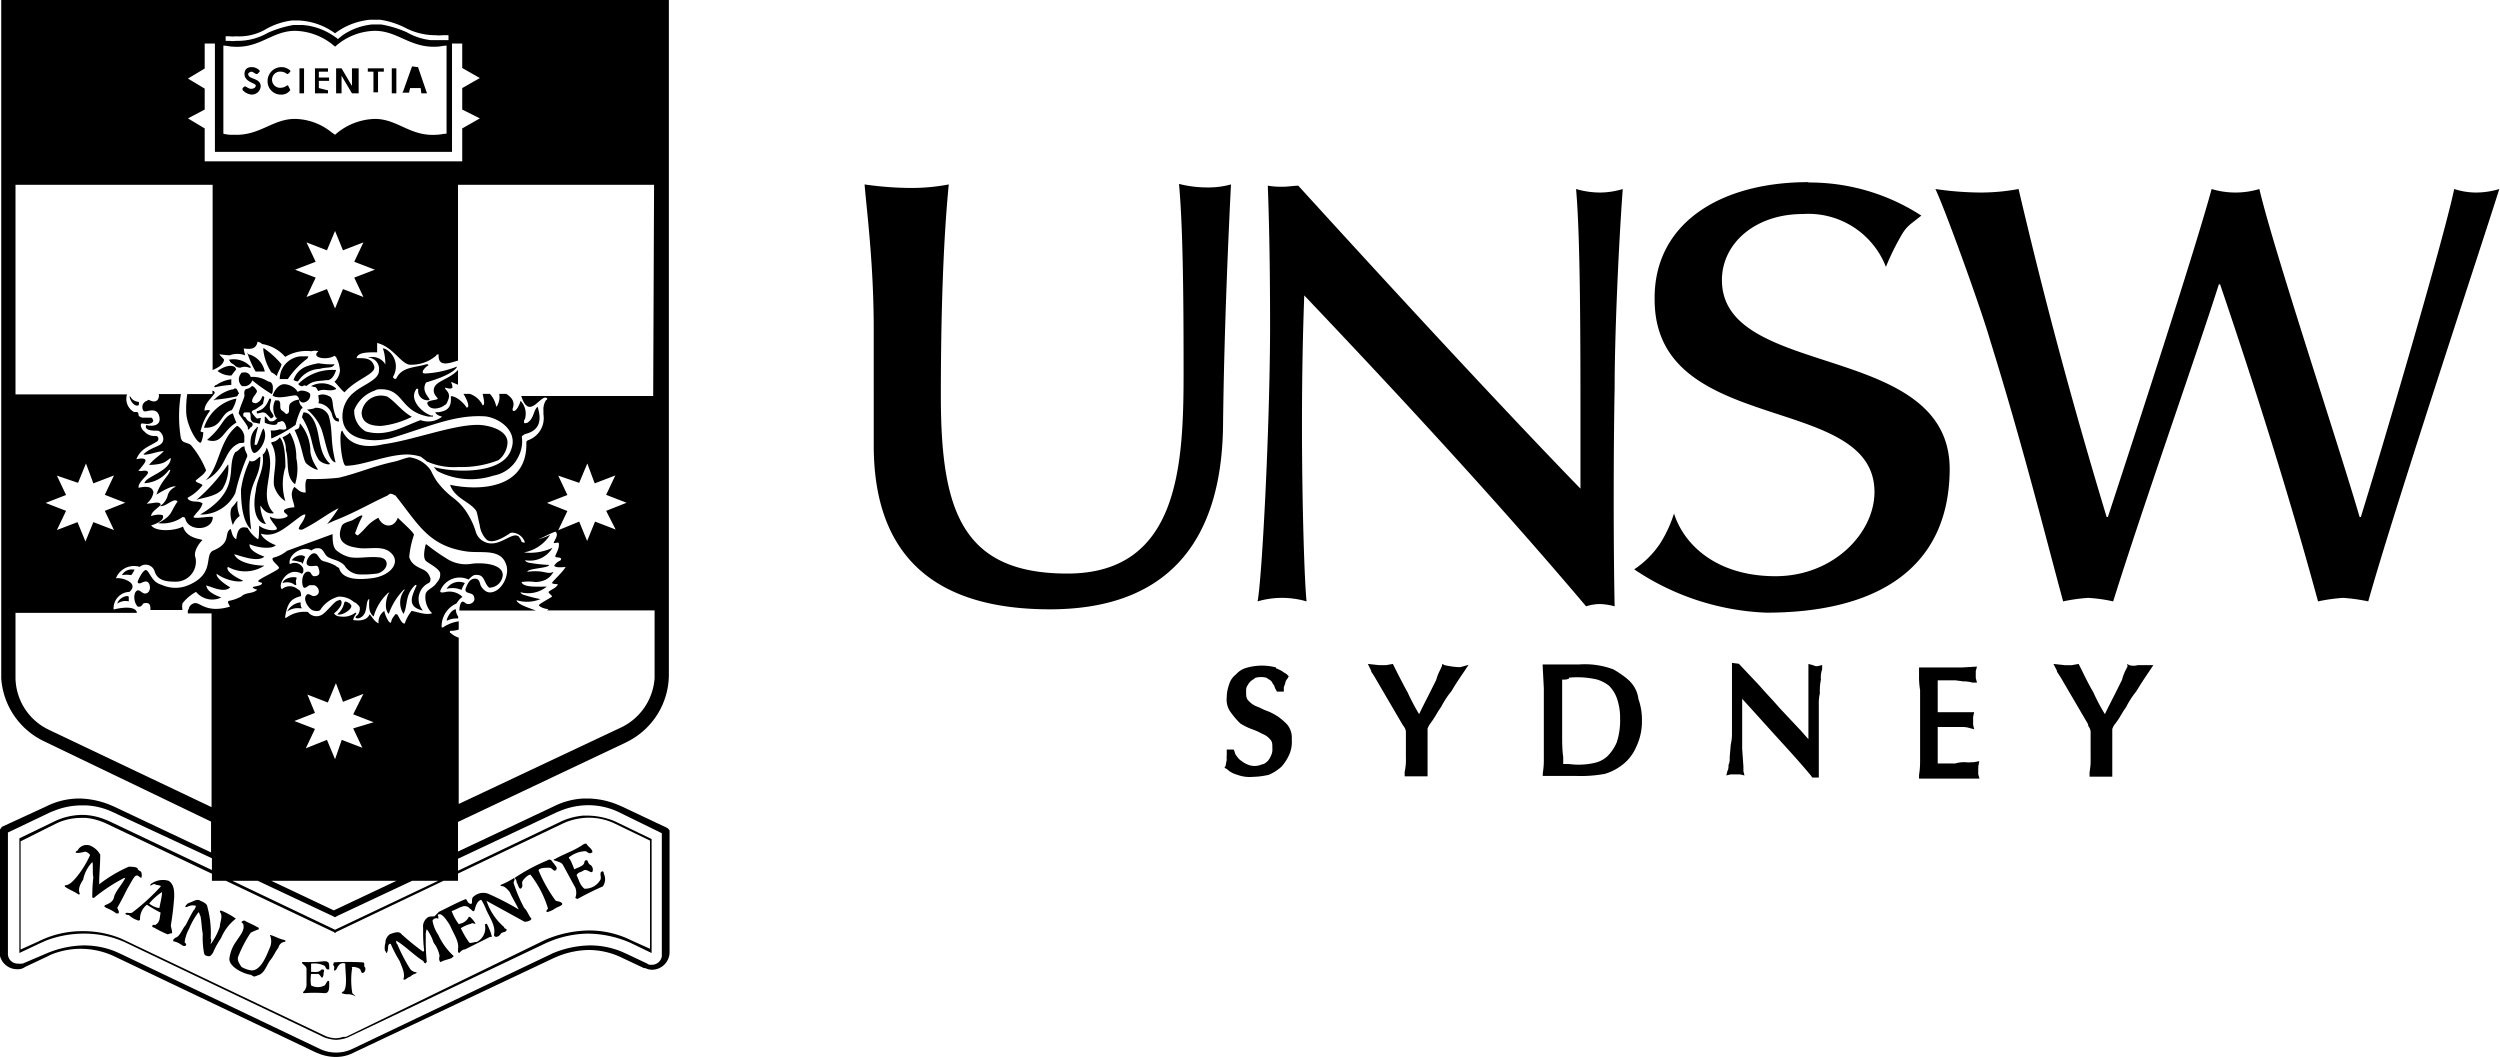 <svg id="Layer_1" data-name="Layer 1" xmlns="http://www.w3.org/2000/svg" viewBox="0 0 141.92 60"><g id="logo-brand-black-unsw"><path id="Combined-Shape" d="M43.09,0V38.34a4.27,4.27,0,0,1-2.25,3.71l-.21.11-9.51,4.5v1.68l5.43-2.56a4.19,4.19,0,0,1,1.7-.45h.25a4.58,4.58,0,0,1,1.68.35l.26.11L43,47s.11.09.13.15v6.9a1,1,0,0,1-1,1,.81.81,0,0,1-.37-.09l-.08,0-1.23-.58a4.3,4.3,0,0,0-1.94-.45,4.89,4.89,0,0,0-1.68.34l-.26.11L25.23,59.74a2.19,2.19,0,0,1-1.09.26,2.62,2.62,0,0,1-.9-.18l-.2-.08L11.65,54.31A4.46,4.46,0,0,0,8,54.2l-.22.11-1.23.58a.68.68,0,0,1-.45.13,1,1,0,0,1-1-.85v-7A.23.23,0,0,1,5.2,47l0-.05,2.52-1.16a4.18,4.18,0,0,1,1.94-.46,4.85,4.85,0,0,1,1.68.35l.26.11,5.5,2.6V46.64L7.64,42.09a4.28,4.28,0,0,1-2.45-3.58V0ZM38.5,45.71A4.2,4.2,0,0,0,37,46l-.25.1-5.63,2.65v.68L37,46.62a3.85,3.85,0,0,1,1.23-.32h.26a4.19,4.19,0,0,1,1.35.25l.2.08,2.07,1v6.47l-1.23-.59A6.18,6.18,0,0,0,38.5,53a5.89,5.89,0,0,0-2.06.4l-.27.11L24.85,58.9a2.21,2.21,0,0,1-.65.13,2.18,2.18,0,0,1-.49-.08l-.16-.05L12.17,53.47A5.64,5.64,0,0,0,9.84,53a6,6,0,0,0-2.12.4l-.27.12-1.23.58V47.59l2.07-1a3.73,3.73,0,0,1,1.49-.33,3.52,3.52,0,0,1,1.25.24l.23.09,5.89,2.8v-.67L11.52,46.1A4,4,0,0,0,10,45.72H9.78A4.19,4.19,0,0,0,8.26,46L8,46.1,5.57,47.26v6.86a.55.55,0,0,0,.58.58.49.49,0,0,0,.2,0l.06,0,1.36-.58a5.66,5.66,0,0,1,2.07-.45,4.71,4.71,0,0,1,1.82.34l.25.11,11.38,5.43a2.09,2.09,0,0,0,.91.2,2,2,0,0,0,.74-.13l.17-.07,11.38-5.43a5.66,5.66,0,0,1,2.07-.45,4.71,4.71,0,0,1,1.82.34l.25.11,1.23.58c.06.07.19.07.26.07a.58.58,0,0,0,.57-.47v-7L40.24,46.1A4,4,0,0,0,38.5,45.71Zm0,.71a3.74,3.74,0,0,0-1.2.23l-.23.1-5.95,2.84V50H30.3l-6.1,2.91-.06.06-.07-.06L17.94,50h-.79V49.6l-6-2.85A3.56,3.56,0,0,0,10,46.43H9.71a3.41,3.41,0,0,0-1.2.23l-.22.1-2,1v6.14l1-.45a5.5,5.5,0,0,1,2.46-.59,5.72,5.72,0,0,1,2.2.4l.26.12,11.38,5.43a1.79,1.79,0,0,0,.59.13,1.63,1.63,0,0,0,.43-.08l.15,0L36.1,53.34a6.54,6.54,0,0,1,2.46-.52,5.4,5.4,0,0,1,2.16.45l.3.14,1,.45V47.72l-2.07-1A3.44,3.44,0,0,0,38.5,46.42ZM25.69,54.63c.19,0,.06.2.13.26s.06.26-.07.33-.13-.13-.19-.2-.26-.13-.39-.13-.06.07-.06.07a4.37,4.37,0,0,0,0,1.35c0,.13.12.13.19.26a.75.75,0,0,0-.39-.13.89.89,0,0,1-.39-.06c0-.07.07-.07.13-.13.2-.32.07-1,.07-1.55a.31.31,0,0,0-.39.13c-.07.06-.07.19-.19.26s0-.2-.07-.26,0-.13,0-.2A14.12,14.12,0,0,1,25.69,54.63Zm-2.2-.06c.13,0,.19,0,.26.06s.06.26.06.39c-.19.07-.19-.13-.26-.19a1.26,1.26,0,0,0-.71-.13c-.05,0-.06,0-.06,0v.47c.19,0,.45.06.58-.13h.13c.06.13,0,.13,0,.19s0,.19-.07.26-.13-.26-.32-.2h-.32a2,2,0,0,0,0,.65.81.81,0,0,0,.77,0c.07-.06.13-.26.2-.26s.06.09.06.12h0c0,.33,0,.58-.26.58a7.49,7.49,0,0,0-1.16,0,.06.06,0,0,1-.07-.06.57.57,0,0,0,.2-.39V55c0-.13-.13-.2-.26-.33a.06.06,0,0,1,.06-.06A7.61,7.61,0,0,0,23.49,54.57Zm10.8-4.72c.13.06-.06.19,0,.32a8.83,8.83,0,0,0,.58,1.36c.2.19.26.45.39.58s-.32.26-.39.2l-2.13-1.17a3.34,3.34,0,0,0,1,1.49c0,.13.19.06.13.19s-.26.07-.33.2-.32.26-.38.06c.13-.52-.26-1-.46-1.49a3,3,0,0,0-.26-.51c-.25.06-.32.39-.38.58s-.2-.07-.26-.07a.37.37,0,0,0-.45-.12c-.2.06-.39.19-.59.25a2.76,2.76,0,0,0,.39.72c0,.06.07,0,.07,0a.69.69,0,0,0,.51-.39h.07a1.57,1.57,0,0,1,.32.39c-.13,0-.19-.07-.26,0a2.08,2.08,0,0,0-.58.25,5.21,5.21,0,0,0,.45.78c.07.13.26,0,.46,0a.88.88,0,0,0,.45-1c.06,0,.13-.06.13,0A4.16,4.16,0,0,1,33,53c0,.13.13.19-.07.19l-1.42.71c-.13,0-.19.07-.32.2-.07-.07-.07,0-.07-.07s0-.06,0-.13c.07-.45-.19-.77-.45-1.36-.07-.12-.39-.64-.58-.64S30,52,30,52v.17c-.06-.07-.19-.07-.32.06v.07a2,2,0,0,0,.32.77,3.68,3.68,0,0,0,.84,1.17c.07.06,0,.06-.06.13s-.46.12-.65.25c-.13-.13-.06-.25-.06-.38a1.79,1.79,0,0,0-.33-.72,2.79,2.79,0,0,0-.39-.77.74.74,0,0,0-.06.34v.11a11.73,11.73,0,0,0,.06,1.42.06.06,0,0,0-.06.07.15.15,0,0,1-.13-.13c-.45-.26-1.1-.91-1.55-1.16,0,0,0,.19.06.19A9.71,9.71,0,0,0,28.4,55a.47.47,0,0,0,.39.19c-.06,0,0,.07-.06.07a.8.8,0,0,0-.33.19c-.12,0-.32.26-.38.13.13-.32-.13-.78-.2-1a7.65,7.65,0,0,1-.52-1h-.06c-.13.06-.06.26-.13.45S27.05,54,27,54s-.06-.33,0-.46a.59.59,0,0,1,.26-.51c.19-.07.52-.2.65,0a15.35,15.35,0,0,0,1.23,1l.06-.07a7.65,7.65,0,0,1-.06-1.05v-.24a.62.62,0,0,1,.25-.58c.07-.07.26-.07.39-.07l.26-.26c.52-.25,1-.51,1.49-.71h.06c.07.13.13.26.26.26s0-.26.13-.39a.82.82,0,0,1,.84-.19,15.57,15.57,0,0,1,1.75.9c-.19-.38-.39-.71-.52-1-.06-.07-.26-.33-.45-.33a.06.06,0,0,1-.07-.06A4.73,4.73,0,0,0,34.29,49.85Zm-15.2,2.46.52.25c.06.07.26.07.19.2a2.9,2.9,0,0,0-.45.19,7.11,7.11,0,0,0-.71,1.36c-.07.19.06.39.19.58a1.48,1.48,0,0,0,.58.2c.52,0,.84-.84,1-1.23a.91.91,0,0,0,.06-.71c-.06-.07,0-.07,0-.07.26.07.46.2.71.26s.13.13.07.13a.41.41,0,0,0-.32.32c-.2.26-.26.46-.46.71s-.32.72-.64.84-.26.13-.46,0c-.45-.06-1.23-.45-1.23-.9a2.09,2.09,0,0,1,.39-1c.2-.32.52-.65.39-1-.06-.07-.13-.07-.06-.13S19,52.24,19.09,52.31ZM16.5,51.14c.2.07.39.2.39.33a5.66,5.66,0,0,1,.19,1.81c.07.13,0,.19,0,.32a3.54,3.54,0,0,0,.52-1c0-.26.2-.58,0-.84a.07.07,0,0,1,.07-.07,3.94,3.94,0,0,1,.68.35l.16.11a2.73,2.73,0,0,0-.84,1.1,4.63,4.63,0,0,0-.46.84c-.06.06-.06.13-.19.19a.43.43,0,0,1-.26-.06.26.26,0,0,1-.06-.13A4.91,4.91,0,0,1,16.63,53c-.06-.26-.06-.64-.13-1-.06-.06-.06-.26-.13-.19a4,4,0,0,0-.51.9,2.22,2.22,0,0,0-.26.78c.06.06.13.13.06.19s-.19,0-.26-.06a1.24,1.24,0,0,0-.45-.19c0-.13.06-.13.13-.2.26-.06.39-.52.58-.71.2-.39.26-.52.45-.84a.46.46,0,0,0,.13-.26.67.67,0,0,0-.51.07c-.07,0-.13,0-.07-.07s.07-.13.26-.19S16.31,51,16.5,51.14ZM14.69,50c.32.2.32.59.32.91a16.08,16.08,0,0,1-.19,1.61c0,.13.07.26.07.46-.13,0-.2.06-.26.06a7.05,7.05,0,0,1-.78-.39c-.06,0-.13-.06-.06-.13a.1.1,0,0,1,.13,0c.32-.19.25-.45.32-.71a9,9,0,0,1-.78-.45,1,1,0,0,0-.39.84c-.06.13-.19,0-.25,0a1.26,1.26,0,0,1-.39-.26.26.26,0,0,1-.2-.06c.07-.13.2,0,.39-.07a12.18,12.18,0,0,0,1.62-1.48c.06-.07-.2-.07-.32-.13s-.26.13-.26.06v-.06A1.15,1.15,0,0,1,14.69,50ZM19.75,50H18.31l5.83,2.78L30,50H28.52l-4.26,2-.12.07L24,52Zm-9.52-2a1.16,1.16,0,0,1,.58.52c0,.58-.06,1.1-.06,1.62v.06a8.11,8.11,0,0,1,1.68-1c.39,0,.51.06.51.13s.2.13.2.19a.46.46,0,0,1,0,.32c-.13-.06-.2-.19-.32-.12s-.33.51-.46.71c-.19.38-.39.77-.58,1.1,0,.06.13.19.07.32h-.13a2.45,2.45,0,0,0-.59-.32c-.06-.07-.13-.07-.06-.13s.45-.13.52-.46.45-.71.64-1.1h-.06a9.71,9.71,0,0,0-1.68,1.1.08.08,0,0,1-.13,0,9.4,9.4,0,0,1,.06-1.16c-.06-.06,0-.78-.06-.84a2,2,0,0,0-.52,1c-.13.19-.32.52-.19.78a.06.06,0,0,1-.07.06c-.26-.19-.52-.26-.78-.45v-.07c.33,0,.65-.45.85-.71a5.71,5.71,0,0,0,.58-1c0-.07-.2-.2-.26-.2s-.26.07-.45.07-.07-.13,0-.13A.58.58,0,0,1,10.23,48Zm26.32,1c.07.13.26.26.13.39s-.19-.13-.38-.13-.39,0-.52.06-.07.13-.07.13a8.31,8.31,0,0,0,.91,1.62c.06.13.26.06.39.19s-.2.2-.39.32a1.27,1.27,0,0,1-.45.2c-.07-.07,0-.13.06-.2a5.88,5.88,0,0,0-1-1.93c-.13,0-.39.25-.45.38s.06.26-.07.39-.19-.26-.26-.32a.34.34,0,0,0-.12-.26,10.64,10.64,0,0,1,1.87-1C36.43,48.69,36.49,49,36.55,49Zm-8.92,1H20.52l3.55,1.68Zm-13.33.65a3.32,3.32,0,0,0-.71.64,1.15,1.15,0,0,0,.58.26C14.17,51.47,14.37,50.69,14.3,50.63Zm24.13-2.72c.13.19.32.26.32.45-.19.13-.25,0-.38-.06a1.57,1.57,0,0,0-.91.32c-.06,0-.06.07,0,.13s.19.39.26.58c.26-.13.58-.19.58-.45.07-.07.07-.07.13-.07s.07.2.19.26.2.26.13.39-.32-.19-.51-.06-.26.06-.39.26c.13.25.19.58.45.77a1,1,0,0,0,.91-.52c.06-.13-.07-.38.06-.45s.13.13.13.13a.7.7,0,0,1-.06.71,15.82,15.82,0,0,0-1.43.71.26.26,0,0,1-.13-.06.83.83,0,0,0,0-.58c-.26-.46-.45-.84-.71-1.3-.06-.13-.32-.19-.52-.26,0-.06.07-.06.07-.06.45-.26,1-.45,1.42-.71C38.17,48,38.3,47.84,38.43,47.91Zm3.82-37.44H6v11.9h6.33a.85.85,0,0,0,.4,1h.13c.19,0,.06.19.19.26l.13.06h.46c.06,0,.13,0,.13.07a.12.12,0,0,1,0,.19.24.24,0,0,1-.13.07c-.13.06-.33,0-.46,0s-.06.32.13.45a.77.77,0,0,0,.65.26c.19,0,.19.26.06.32-.51.32-.9.39-1.16,1,.26-.06.52-.06.52.07s-.2.32-.33.51a.06.06,0,0,0-.06.07c.19.06.39-.07.52.06s-.59.58-.52.91c.32-.07.78-.13.84.26a1,1,0,0,1-.39.64c.33,0,.65-.13.78,0s-.52.39-.52.71a1.12,1.12,0,0,1,.65-.06c.19.32-.58.58-.65.58.26.39,1.36.32,1.81.07.2.71,1.1.71,1.1.77-.26.26-.52.71-.39,1a1.14,1.14,0,0,1-1.16,1.36c-.52,0-1-.07-1.16-.58a.53.53,0,0,0-.85-.26,1.1,1.1,0,0,0-1.35.65c.32-.07,1.35.25.77.77a.93.93,0,0,0-.9,1c.9-.22,1.31-.06,1.32.19H6v3.63a3.31,3.31,0,0,0,1.74,2.93l.2.1,9.19,4.37v-11H15.78a.49.49,0,0,0,0-.12c0-.07.07-.13.07-.2a.42.42,0,0,1,.32-.26c.32-.06.65.59,2,.2,0-.07-.19-.26-.06-.33a2.38,2.38,0,0,0,.71-.25c.26-.26.65-.13.91-.39-.07,0-.26-.07-.26-.13s.58-.07.52-.26a.48.48,0,0,1-.2-.07c-.19-.06,1.17-.64,1.17-.77s-.52-.45-.33-.58a1.91,1.91,0,0,0,.78-.39L24,30.32c0,.59.06.84.32,1a1.73,1.73,0,0,0,.71.32c.52.07,1-.06,1.62,0s.52.71-.07.91a5.55,5.55,0,0,1-1,.06,1.05,1.05,0,0,1-.91-.52,1.16,1.16,0,0,0-.26-.19c-.25-.13-.38-.13-.64-.26s-.26-.52-.59-.52a.54.54,0,0,0-.38.13c-.52-.32-1.36.26-1.23.78a.53.53,0,0,1,.77.26v.13c0,.06-.06.19-.13.13-.77-.39-1.35.64-1.09.9a.68.68,0,0,1,.9,0c.19.07.19.26.19.39-.51.13-.77.32-.9,1.16,0,.13.06.07.06.07a1.75,1.75,0,0,1,1.23-.33.61.61,0,0,0,.84.13c.33-.25.65-.71.84-.77s.13-.07.2,0,0,.26,0,.26a1.41,1.41,0,0,1-.39.45c0,.06.13.19.39.19a1.08,1.08,0,0,0,.77-.19c.07-.07.07,0,.07,0s.06,0,0,.06-.19.33-.13.33c.39.06.78,0,.91-.33.19.2.25.39.51.52a.76.76,0,0,1,.33-.71c0,.13.26.78.38.65a.72.72,0,0,1,.2-.39c0-.07.06-.07.13-.07s.26.59.45.52a2.23,2.23,0,0,1,.39-.71c.32.06.84.26,1.16.13a1.26,1.26,0,0,1-.38-1c0-.32.38-.39.58-.65s.26-.32.26-.58-.52-.52-.78-.71-.06-.84-.06-.91a.06.06,0,0,1,.06-.06,10.52,10.52,0,0,0,1.1.78,2,2,0,0,0,1.49.32c.58-.07,1.74,0,1.74.65a.77.77,0,0,1-.77.71c-.26-.2-.26-.65-.58-.71s-.39.06-.59.25a1.18,1.18,0,0,0-1.61.65c0,.13.19.07.25.07a1.06,1.06,0,0,1,1,.25c0,.07-.07,0-.33.39a1.41,1.41,0,0,0-.84,1.29c0,.07,0,.07.07.07a2.2,2.2,0,0,1,.9-.35v.47a1.41,1.41,0,0,1-.45.07c-.07,0-.07.13,0,.13a1.26,1.26,0,0,0,.45.26v9.44l9.19-4.33a3.35,3.35,0,0,0,1.93-2.82V34.65h-6.1l.08-.07a1.1,1.1,0,0,1-.45-.13c-.07-.06-.13-.06-.07-.13s.52-.32.72-.45c0-.07-.2-.19-.2-.26s.52-.26.52-.45c0,0-.32,0-.32-.07s.58-.58.77-.9c-.19,0-.52.06-.65-.07.2-.32.39-.25.39-.38s-.26-.07-.32-.13.26-.46.19-.78c-.06-.06-.13,0-.26,0s.33-.45.07-.65c-.41.14-.72.37-1.12.47l-.08,0h0a2.77,2.77,0,0,0,.9-.29,2.23,2.23,0,0,1-1.49,1,3,3,0,0,0,1.62-.26,1.48,1.48,0,0,1-1.49.71h-.06s0,.07.19.13a8.89,8.89,0,0,0,1.17.13c0,.19-1.23.19-1.23.39,1-.13,1.1.19,1.48,0a1,1,0,0,1-.45.45,1.34,1.34,0,0,1-.58.13,2.81,2.81,0,0,0-.78,0c.07.32.91.26,1.43.26a1.67,1.67,0,0,1-1.49.32s0,.07.13.13a7.91,7.91,0,0,0,1,.26,2,2,0,0,1-1.36.06c.06.26.78.46,1.1.59H31.2c0-.21.05-.47.18-.51a.26.26,0,0,1,.13.06c.19.2.65,0,.52-.32a.21.21,0,0,0-.07-.13c-.13-.13-.52-.06-.39-.39s.26-.52.52-.52.26.26.32.39.26.39.52.39c.65,0,1.17-1,.91-1.62-.33-.9-1.43-.58-2.27-.71-2.13-.32-2.71-1.55-4-3.17l-.13-.06c-.13-.06-.19-.06-.32.06-1,.46-1.75.91-2.85,1.36a5.11,5.11,0,0,0-.58.26,8.07,8.07,0,0,0,.65-.9c-.65.32-1.17.77-2.07,1.22-.07,0-.19,0-.19-.06.06-.26.25-.32.38-.78-.06-.06-.13,0-.26.07-.9.65-1.42,1.23-2.26,1,0,.13.32.46.84.65-.26.26-1.1.13-1.49-.06-.06.38.65.64.84.71-.38.32-1.22,0-1.68-.13-.06,0,0,.06,0,.06.26.45,1.23.58,1.68.58a2,2,0,0,1-2.07.07c-.19.26.65.71.85.77,0,.13-.91.07-1.49-.38-.07.25.64.71.77.77-.32.33-1,0-1.22-.06a.21.21,0,0,1-.13-.07v.07c.06.32.51.51.84.64a1.19,1.19,0,0,1-1.43-.32,2.49,2.49,0,0,0-.77.65,1,1,0,0,0,0,.38H13.66v-.06c0-.26-.07-.39-.39-.32-.07.06-.07.13-.2.19h-.13c-.25-.26-.25-.77-.06-.9s.32.25.58.13.2-.59,0-.65-.39.19-.52.06V33c.13-.32.33-.64.46-.64s.26.39.52.64a1,1,0,0,0,.38.2,1.88,1.88,0,0,0,1.56,0c1.48-.65.84-1.68,1.35-1.94,1.1-.45.59-1,1-1.23.06.06.06.45.32.58.07-.52.2-.77.65-.64a1.84,1.84,0,0,0,.58.64c.07,0,.07-.58.07-.77.38.32,1.1.32,1,.13s-.39-.46-.39-.65c.39.26,1.1.06,1-.07s-.2-.13-.2-.25.39-.2.59-.2c0-.32-.33-.71,0-1.16.26.19.32.32.64.32,0-.26-.06-.58.07-.77a13.07,13.07,0,0,0,1.81-.07c1.1-.26,1.94-.65,3.1-.9.33-.07.59-.2.91-.26a1.71,1.71,0,0,1,1.23.77,4.31,4.31,0,0,0,.32.58,4.73,4.73,0,0,0,1,1,3.27,3.27,0,0,1,.84,1,4.16,4.16,0,0,1,.39.91.89.89,0,0,0,.45.52c.84.45,1.62-.65,2-.26,0,.06.07.06.07.13a.21.21,0,0,1,.06.13.22.22,0,0,0,.13.06h.07l0,0a.78.78,0,0,0-.69-.56.26.26,0,0,0-.2.06c-.39.26-1,.59-1.29.33a1.41,1.41,0,0,1-.39-.84c-.06-.2-.13-.65-.19-.78-.33-.52-1.23-.71-1.49-1.49,1.49.33,4.4.33,4.33-2.39,0-.06,0-.06.07-.13a1.33,1.33,0,0,0,.9-1.48v-.2a1,1,0,0,1,.13-.58l.08-.07,0-.06c-.36-.3-1,1.33-1.47-.13h7.49Zm75.1,27.35-.07.26v.39l.07.26h-.26a1.9,1.9,0,0,0-.44-.07h-.08l-.45-.06h-1v1.81h2.07l-.06.26v.45l.06.26-.26-.07a1.31,1.31,0,0,0-.38-.06h-1.43v2.07h1a1.68,1.68,0,0,1,.58-.07,1.64,1.64,0,0,0,.36,0h.1l.32-.06-.06.32a.16.16,0,0,1,0,.09l0,0v.32l.07.26h-3.43V44a4.73,4.73,0,0,0,.06-.82v-4a4.59,4.59,0,0,1-.06-.82v-.47h2.46ZM87,37.69l.13.07a5,5,0,0,0,.74.11l.16,0,.46-.13-.26.39c-.26.38-.52.77-.71,1.1a5.07,5.07,0,0,0-.59.9c-.19.26-.32.52-.45.71s-.19.26-.26.38l-.06.14v2.71h-1.3v-.25a3.21,3.21,0,0,0,.07-.81V41.51a.64.64,0,0,0-.15-.31l-.05-.08-1.55-2.65a3.46,3.46,0,0,0-.22-.34l0-.05-.19-.39.65.07h.38l.39-.07.26.52c.2.39.39.76.58,1.1a12.17,12.17,0,0,0,.65,1.23l.19-.39.39-.77.39-.78a2.8,2.8,0,0,1,.23-.58l.09-.2Zm38.87,0,.13.07a.85.85,0,0,0,.47,0l.12,0h.77l-.26.39c-.26.38-.51.77-.71,1.1a5,5,0,0,0-.58.9c-.19.26-.32.52-.45.71s-.2.26-.27.38l-.06.14v2.71h-1.29v-.25a3.82,3.82,0,0,0,.06-.81V41.51a.71.71,0,0,0-.14-.31l0-.08-1.55-2.65c-.11-.16-.17-.27-.22-.34l0-.05-.2-.39.65.07h.39l.39-.07.26.52c.19.39.38.76.58,1.1a10.43,10.43,0,0,0,.65,1.23l.19-.39.39-.77.39-.78a2.75,2.75,0,0,1,.22-.58l.1-.2ZM96.71,38a5.63,5.63,0,0,1,.74.5l.17.15.1.11a1.7,1.7,0,0,1,.41.92,3.52,3.52,0,0,1,.2,1.23A3.34,3.34,0,0,1,98,42.41a2.53,2.53,0,0,1-.77,1,3.08,3.08,0,0,1-1,.52,7.6,7.6,0,0,1-1.61.12H92.7V43.9a4.59,4.59,0,0,0,.06-.82v-4l-.07-1.36h2.07A4.6,4.6,0,0,1,96.71,38Zm7.12-.32L105,38.92c.26.3.52.58.78.86l.39.44,1.09,1.16c.13.13.23.26.35.39l.17.19V39.57c0-.44,0-.84,0-1.23v-.65l.26.07a.52.52,0,0,0,.26.06.08.08,0,0,0,0,0v0l.26-.07V38a1.35,1.35,0,0,0-.07.58,3.17,3.17,0,0,0-.06.78,2.63,2.63,0,0,0-.06.64v4.14H108L107.9,44c-.65-.78-1.36-1.55-2.07-2.33l-1.21-1.34-.6-.66v2.84l.07,1v.26l.06.25-.26-.06h-.52l-.25.06.06-.25a.54.54,0,0,0,.06-.33.82.82,0,0,0,.07-.4V43l.06-.72a2.79,2.79,0,0,0,.07-.58V37.63Zm-26.27.26a1.69,1.69,0,0,1,.44.23l.15.09.13.13-.07.13a.49.49,0,0,0-.13.26A1.32,1.32,0,0,1,78,39v.26h-.39l-.07-.13c-.06-.07-.06-.2-.12-.26s-.07-.13-.13-.2-.2-.13-.26-.19a1.19,1.19,0,0,0-.65,0c-.06.06-.19.13-.26.19a1,1,0,0,0-.19.26.44.44,0,0,0-.07.25v.08c0,.25,0,.38.13.51a1.21,1.21,0,0,0,.46.33c.19.06.38.19.58.25a3.25,3.25,0,0,1,.64.33,3.44,3.44,0,0,1,.52.45,1.16,1.16,0,0,1,.26.84,1.77,1.77,0,0,1-.13.84,2.69,2.69,0,0,1-.45.71,2.63,2.63,0,0,1-.71.46,4.18,4.18,0,0,1-.91.12,2,2,0,0,1-.9-.12,1.37,1.37,0,0,1-.5-.25l-.09-.08-.13-.06.07-.13a2.67,2.67,0,0,1,.06-.32,1.09,1.09,0,0,1,0-.26l0-.13v-.2h.39l.06.13a.49.49,0,0,0,.13.26.8.8,0,0,0,.26.26,1.28,1.28,0,0,0,.32.19,1,1,0,0,0,.84,0c.13,0,.26-.13.33-.19a1.28,1.28,0,0,0,.19-.32.77.77,0,0,0,.07-.39c0-.26,0-.39-.13-.52a1.09,1.09,0,0,0-.46-.32,3.56,3.56,0,0,0-.58-.26,3.55,3.55,0,0,1-.65-.32,4.47,4.47,0,0,1-.51-.59,1.21,1.21,0,0,1-.26-.9,2.14,2.14,0,0,1,.13-.71,1.08,1.08,0,0,1,.39-.58,1.23,1.23,0,0,1,.64-.39A3.13,3.13,0,0,1,77.56,37.89Zm16.63.58a.63.63,0,0,1-.29.06h-.1v3.11c0,.43,0,.87.06,1.28v.4h.32a4,4,0,0,0,1.49-.07,1.54,1.54,0,0,0,.71-.38,2.53,2.53,0,0,0,.52-.78,4,4,0,0,0,.19-1.36,3.31,3.31,0,0,0-.19-1.16,1.86,1.86,0,0,0-.46-.71,2.15,2.15,0,0,0-.64-.33A4.9,4.9,0,0,0,94.19,38.47Zm-70,.26-.46,1.1-1.16-.45L23,40.47l-1.17.46,1.17.45-.52,1.1L23.68,42l.46,1.1.38-1.1,1.17.45-.52-1.1L26.33,41l-1.16-.45.58-1.16-1.16.45ZM31,34.59a.69.69,0,0,0,.13.41v.11a1.29,1.29,0,0,0-.65.13C30.47,35.11,30.73,34.59,31,34.59Zm-5.3-5.3a6.16,6.16,0,0,0-.39.9.09.09,0,0,0,0,.13.19.19,0,0,0,.13.07c.52-.45.52-.65,1.16-1,.26.59.91.59,1.1,0,.39.39,1,.91.91,1a5.4,5.4,0,0,0-.26,1.23c.13.45.52.58.78.71a.7.7,0,0,1,.38.39c.07.12.07.32-.06.38a1,1,0,0,0-.32,1.56c-.91-.2-.65-.78-.39-1.36.06-.07,0-.13-.07-.07-.58.58-.38,1.1-.64,1.62a1.15,1.15,0,0,1,.06-1.36s0-.06-.06,0a3.62,3.62,0,0,0-.84,1.36c-.33-.32-.07-1.1,0-1.16s0-.07-.07,0A2.89,2.89,0,0,0,26.33,35c-.32-.26-.25-.65-.25-1-.26.13,0,.9-.59,1.1h-.13c-.13-.07,0-.13.07-.2s.19-.38.06-.51-.19-.2-.26-.2a1.28,1.28,0,0,0-.9-.32,1.77,1.77,0,0,0-1,.71c-.06.13-.25.13-.45.07s-.65-.65-.32-.91c.19-.06.26.19.52.06s.12-.51-.13-.58h-.26c-.13.07-.26.2-.33.13a.21.21,0,0,1-.06-.13c-.07-.26,0-.77.32-.77a.21.21,0,0,1,.13.06c.07.13.13.2.2.2.38,0,.32-.26.25-.46a.14.14,0,0,0-.12-.13c-.2,0-.39.07-.52-.06s.13-.65.39-.65.25.39.58.46a2.63,2.63,0,0,1,.65.25c.06.07.12.07.19.13.19.71,1.23.65,1.81.58,1.16-.12,1.81-1,1-1.55-.52-.32-1.23-.06-1.82-.19-.9-.13-1.1-.58-.84-1.23.07-.19.46-.26.59-.32S25.69,29.16,25.69,29.29Zm-.71,5c.32.19-.46.71-.72.58a1.14,1.14,0,0,0,.39-.65C24.72,34.07,24.85,34.2,25,34.27Zm82.79-23.93a11.65,11.65,0,0,1,6.41,1.88c-.72.58-.84.58-1.23,1.29a14.06,14.06,0,0,0-.78,1.62,4.72,4.72,0,0,0-4.72-3c-2.72,0-4.59,1.68-4.59,3.75,0,5.69,13,3.43,12.93,10.8-.06,5.62-4.2,8.08-10.41,8.08a14.39,14.39,0,0,1-7.5-2.46,5.26,5.26,0,0,0,1.48-1.48,7.19,7.19,0,0,0,.78-1.69c.58,1.82,2.46,3.56,5.76,3.56s5.62-2.46,5.62-4.78c0-5.69-12.48-3.11-12.48-10.93C99,12.67,102.79,10.34,107.77,10.34ZM22.13,34.2c.06,0,.06,0,.06.07a.37.37,0,0,0,.07.26h-.13a1,1,0,0,0-.71.19A1,1,0,0,1,22.13,34.2ZM75,10.47c-.13,2.59-.39,8.22-.45,13.65-.07,7-3.49,10.47-9.83,10.47s-10-2.84-10-9.31V18.69c0-3.69-.39-6.66-.52-8.22a18.83,18.83,0,0,0,2.65.2,11.24,11.24,0,0,0,2.13-.2c-.32,3.24-.45,7.57-.45,12,0,6.47,1.17,10.09,7.18,10.09,6.27,0,6.59-6,6.6-11.21v-.5c0-4.78-.06-8.21-.26-10.41a6.4,6.4,0,0,0,1.55.2A4.87,4.87,0,0,0,75,10.47Zm3.82.07C84,16.23,90.24,23,94.84,27.74V24.66c0-5.22,0-11.14-.25-13.93a4.87,4.87,0,0,0,1.36.2,4.45,4.45,0,0,0,1.29-.2C97,14,96.78,19.07,96.78,22c-.07,3.62-.07,9.18,0,12.42a3.57,3.57,0,0,0-.84-.13,2.59,2.59,0,0,0-.78.13c-4.92-5.82-10.48-11.84-16-17.65-.07,1.87-.13,4.33-.13,7.37,0,4.2.13,8.72.26,10a4.93,4.93,0,0,0-2.78,0c.25-1.27.69-9.69.71-15.38v-.33c0-3.69-.07-6.34-.13-7.89a4.54,4.54,0,0,0,.9.06C78.21,10.6,78.6,10.54,78.86,10.54ZM12.43,33.88v.26a.78.78,0,0,0-.65.13C11.85,33.94,12.36,33.75,12.43,33.88ZM147,10.73c-.91,2.91-5.89,17.91-7.44,23.41a10,10,0,0,0-1.43-.2,9.9,9.9,0,0,0-1.42.2c-1.62-5.95-3.49-11.9-5.56-18h-.07c-1.23,3.88-4.27,12.48-6,18a8.67,8.67,0,0,0-1.42-.2,9.9,9.9,0,0,0-1.42.2c-1-3.69-2.33-9-4.14-14.81-.52-1.81-2.53-7.37-3.11-8.6a18.12,18.12,0,0,0,2.59.2,11.81,11.81,0,0,0,2.13-.2c1.49,6.34,3,12,5,18.62h.07c1.55-4.72,5-15.32,5.89-18.62a4.69,4.69,0,0,0,2.71,0c.78,3.36,4.53,14.61,5.69,18.62h.07c1.36-4.39,4.72-15.84,5.3-18.62a4.06,4.06,0,0,0,1.23.2A4.56,4.56,0,0,0,147,10.73ZM31.51,33.1a1.9,1.9,0,0,0-.19.39,1.27,1.27,0,0,0-.85-.06A.83.83,0,0,1,31.51,33.1Zm-9.57-.32c.06.13-.07.06,0,.39,0,.06-.07.06-.13,0l-.13-.07a.77.77,0,0,0-.52,0C21.22,32.84,21.68,32.72,21.94,32.78Zm-9.19-.45c0,.06-.06.13-.13.26l-.06.06a1.47,1.47,0,0,0-.52,0,.63.63,0,0,1,.62-.32Zm9.7-.71c-.06.06-.06.19-.13.32s-.06.06-.06,0a2.7,2.7,0,0,0-.58-.13C21.87,31.55,22.26,31.42,22.45,31.62ZM10,26.31l-.45,1.1L8.35,27l.52,1.1-1.16.45L8.87,29l-.52,1.09,1.17-.45.45,1.1.45-1.1,1.17.45L11.07,29l1.16-.46-1.16-.45.52-1.1-1.17.45Zm28.46,0L38,27.41,36.81,27l.52,1.1-1.16.45,1.16.46-.52,1.09L38,29.61l.45,1.1.45-1.1,1.17.45L39.53,29l1.16-.46-1.16-.45.52-1.1-1.17.45Zm-18.56-.38c0,1.55-.91,1.29-.52,4.13-.52-.45-.58-1.61-.58-2.26a5.68,5.68,0,0,1,.51-1.68.07.07,0,0,0,.07.07C19.61,26.19,19.61,26.12,19.87,25.93Zm-5.74-3.56h1.23a7.66,7.66,0,0,0,0,2.52l.07.13c.13.13.39.13.51.26a5.22,5.22,0,0,1,.85,1.42c-.13.26-.39.39-.59.58,0,.13.26.13.39.26a2.5,2.5,0,0,1-.84.71v.07c.26.26.58.06.84.26-.13.39-.26.39-.52.77.07.13.91-.06,1.1,0,0,.78-1.35.84-1.55.13v0a.24.24,0,0,0-.06-.11c-.07,0-.07-.06-.13,0a2,2,0,0,1-1.36.33c.84-.46.65-.59,1.1-1.23-.2-.26-.65.32-1,.26a1,1,0,0,0,.39-.46.7.7,0,0,0,.06-.19.8.8,0,0,1,.45-.45c-.19-.13-1.1.45-1.1.45.26-.78.65-1,.78-1.36v-.06h0a.28.28,0,0,0-.1.06,1.84,1.84,0,0,1-1.36.71c.07-.38,1.36-.64,1.49-1.35V26c-.06,0-.26.26-.58.32a2.76,2.76,0,0,1-.65.07c.33-.39.52-.45.84-.78-.32,0-.77.2-1.1.2-.06,0-.06-.07,0-.07l.07-.06c.52-.39,1-.33,1-.78a.55.55,0,0,0-.19-.39.26.26,0,0,0-.13-.06c-.26,0-.78,0-.65-.32.52.13.91-.07.71-.59-.13-.32-.45-.25-.71-.19h-.13a.37.37,0,0,1,.13-.58c.07,0,.07-.07.13-.07s.33.2.52,0l.06-.13A.36.36,0,0,0,14.13,22.37Zm4.44,6.08a1.77,1.77,0,0,0,.13.84,1.08,1.08,0,0,0-.39.52s-.26-.65-.06-1A2.23,2.23,0,0,0,18.57,28.45Zm1.68-3c.59,1.23-.58,2.71.39,3.68-.58.13-.77-.58-.77-.38a2.17,2.17,0,0,0,.32,1c-.58-.06-.78-.9-.58-1.87.06-.71.51-1.23.39-2.07A.61.61,0,0,0,20.25,25.41ZM19,25.34c0,.33.25.46.12.65a12,12,0,0,0-.64,2,2.17,2.17,0,0,1-2,1.22c2.4-1.42,1.43-2.65,2-3.55C18.7,25.6,18.77,25.34,19,25.34ZM21,24.83c.32.32.32,1.36.32,1.68a3.29,3.29,0,0,0,0,1.94,1.5,1.5,0,0,1-.65-.91c-.06-.71.26-1.42-.06-2.2,0-.06-.2-.25,0-.25A.64.64,0,0,0,21,24.83Zm-2.92,1.55a2.35,2.35,0,0,1-.32,1.36c-.32.45-1.16.51-1.49.64A9.85,9.85,0,0,0,18.05,26.38Zm3.5-1.81A2.76,2.76,0,0,1,21.94,26a2.9,2.9,0,0,1-.07,1.49c-.58-.45-.32-1.29-.52-1.94a1.28,1.28,0,0,0-.19-.71C21.1,24.83,21.48,24.7,21.55,24.57Zm5.3-4.79h0a.49.49,0,0,1,.17.06,1.13,1.13,0,0,1,.38,1.55c0,.07.13.19.2.07.32-.65,1.1-.59,1.68-.78h.06a.06.06,0,0,1,.07.06.78.78,0,0,0-.32.33v.06c0,.07.06.07.19.07a5.67,5.67,0,0,0,1.75-.39c0,.06-.2.45-1.75.9-.32.52.26.91.19,1a.53.53,0,0,1-.64-.58c0-.06,0-.06-.07-.06a.06.06,0,0,0-.06.06c-.37.55.3,1.27.87,1.46l.1,0v.06h-.26c-1.68-.32-1.36-1.61-2.78-1.55a.45.45,0,0,0-.26.07,1.94,1.94,0,0,0-1.17,1.1,1.32,1.32,0,0,0,.65,1.22c1.17.33,2.07-.25,3.11-.64a1.28,1.28,0,0,0,1.23-.2s-.33-.06-.39-.25H30c.51-.07.77-.26.71-.91.39,0,.84.52.9.65.22,0,0-.5-.18-.78h.36a1.25,1.25,0,0,1,.73.65c.15,0,.06-.37,0-.65h.41c.36.38.34.81.39.71a1,1,0,0,0,.14-.71h.4c.32.21.51.45.36.84v.07c0,.06.07.06.07.06.19,0,.38-.52.38-.58a1.06,1.06,0,0,1,.26,1c0,.07-.06.07-.06.13V24c.06.06.13,0,.19,0,.39-.26.33-.71.58-.91.26.84.07,1.36-.71,1.55a.88.88,0,0,0-.19.13,1.88,1.88,0,0,1-.2,1.17A1.94,1.94,0,0,1,33.13,27,4.15,4.15,0,0,1,30,26.77c-.13-.07-.13-.13-.26-.26,1.1.32,3.94.45,4.4-1,.38-1-.59-1.74-1.43-1.87-1.74-.13-3.23.58-5.37,1.23-1,.26-2.78.19-2.78-1.23a1.72,1.72,0,0,1,.65-1.36c.52-.45,1.42-.71,1.42-1.23A.64.64,0,0,0,26,20.3a.87.87,0,0,1,1,.39C27,20.75,27,20.11,26.85,19.78Zm-8.28,4.4a.85.85,0,0,1,.39.58v.33c0,.06-.19.06-.26.06-.91.37-.68,1.3-1.73,2l-.21.12C17.6,26.51,17.54,25,18.57,24.18Zm3.56-.13a2.45,2.45,0,0,1,.58,1.62c.13.71.52,1,.39,1a1.63,1.63,0,0,1-.65-.39c-.19-.32-.19-.91-.64-1.88.06,0,.06,0,.19-.06S22.13,24,22.13,24.05Zm10.09.07c.52,0,1.68.25,1.68,1a1.34,1.34,0,0,1-.51,1,5.66,5.66,0,0,1-2.27.39,3.75,3.75,0,0,1-1.81-.32c-.06-.07-.26-.2-.32-.26a2.65,2.65,0,0,0-.78-.13c-1.16,0-2.52.64-3.49.64-.2,0-.39-1.48-.26-1.94l.06-.06c.39.9,1.43,1,2.33.78C28.53,25,30.8,24.12,32.22,24.12Zm-9.64-.65c.84.71.39,2.07,1.23,2.84.07.13-.52,0-.65-.25-.45-.72-.25-1.23-.9-2.33-.07,0,.06-.32.06-.32S22.52,23.41,22.58,23.47Zm.46-.32a.76.76,0,0,1,.71.45c.26.9.06,1.36.39,2.65-.46-.06-.59-1.42-.85-2a2.74,2.74,0,0,0-.77-1C23,23.21,23,23.15,23,23.15Zm-3.3,1.1a4.65,4.65,0,0,0-.2,1h.13c.13-.26.33-1,.39-.91.32.65-.39,1.49-.58,1.36s-.33-1,.19-1.42C19.67,24.18,19.74,24.25,19.74,24.25Zm-2.59-2.07c.08,0,.13.07.13.13-.2.32-.58.58-.58,1,.06,0,.19-.07.32,0a2.83,2.83,0,0,0-.52,1.09c-.06.07,0,.13.07.13h.06a1.51,1.51,0,0,1-.13.59c-.19.13-.84-1-.84-1.75a5.57,5.57,0,0,1,.06-1h1.43Zm1.16,1.29a4.78,4.78,0,0,0,.2.52c-.78.45-.78,1.23-1.62,1,0,0-.06,0,0-.06C17.8,24.18,17.73,23.73,18.31,23.47Zm3.76-.78a.52.52,0,0,0,.06.26c0,.07.26.2.06.26a4.41,4.41,0,0,0-.32.91,7.84,7.84,0,0,1-1.36.77c-.06-.06,0-.26-.06-.45a1.36,1.36,0,0,0,.52-.07c.06,0,.32.07.38-.06-.06-.32-.19-.45-.32-.39s-.06,0-.19.07c0,.26-.65.06-.72,0v-.33c.07-.06.2.26.33.26s.19,0,.32-.13,0-.06,0-.06a1,1,0,0,1-.06-1h.19c.2.13,0,.45.2.58s.19.19.25.19c.26-.06.07-.32.2-.58A.79.79,0,0,1,22.07,22.69Zm-2.66-.77c.07,0,.2.13.26.26s-.32.38-.26.64a.29.29,0,0,0,.2.07A.5.5,0,0,0,20,22.5h.06a.06.06,0,0,1,.06.06c0,.07-.06.26-.06.33s-.32.26-.39.32-.26.07-.26.2a2.37,2.37,0,0,0,.26.32c.07.06.13,0,.26,0a2.67,2.67,0,0,0-.06.32c-.07,0-.26-.06-.33-.06s-.19-.13-.19-.26,0-.26-.07-.32H19c-.07.06-.07.06-.07.12s0,.13.07.13.12.2.25.26.33.13.13.33c-.06,0-.06.06-.13.12s-.06-.06-.06-.12c-.13-.26-.32-.46-.52-.78.07-.39.26-.71.33-1,0-.07-.07-.33.12-.39A.49.49,0,0,0,19.41,21.92Zm-.9.71a1.9,1.9,0,0,1-.26.65c-.65.19-.52.9-1.36,1H16.7A2.46,2.46,0,0,1,18.51,22.63Zm8.54-.13c.45.26.84.84,1.42,1.16a5,5,0,0,1-1.75.52c-.9,0-1.1-.39-1.1-.77A1.1,1.1,0,0,1,27.05,22.5Zm-3.24,0c.26.19.07.58.39,1.23.06,0,.13,0,.13.13s0,.06-.07.06-.25-.06-.32-.39a.9.9,0,0,0-.78-.64c.07-.13,0-.33,0-.45A.7.7,0,0,1,23.81,22.5Zm-3.36.13c.13.06-.2.45.06.78.07.12.2.25,0,.32,0,0-.06.06-.06,0l-.26-.26c-.19-.13-.32,0-.52,0v-.13c.39-.06.58-.39.71-.71ZM31.12,21v.84l-.39-.16c0,.07.07.13.07.26v.07c-.11.11-.32,0-.42,0h0c0,.13.33.26.2.64s-.2.33-.2.33c-.19.19-.84.39-1-.07-.06-.19.52-.19.58-.26s-.32-.25-.19-.64S30.66,21.51,31.12,21ZM12.49,22.5c.07,0,.07.26.52.32L13,23v0C12.69,23.15,12.43,22.56,12.49,22.5ZM22,22.24h0a.67.67,0,0,0,.16-.06.77.77,0,0,1,.52.13c.07.06.07.19,0,.32s-.39.39-.58.06v0s0-.14-.14-.23-1,.25-1.36,0c.07-.26.33-.65.65-.65S21.94,22.05,22,22.24Zm-3.56-.19c.13,0,.13.06.2.19s.06.13,0,.13a.21.21,0,0,1-.07.13,9.86,9.86,0,0,1-1.23.19c-.06.07-.13,0-.06,0a2.17,2.17,0,0,1,1-.58A.21.21,0,0,0,18.44,22.05Zm.59-.91a.34.34,0,0,1,.32.26,1.6,1.6,0,0,1,1,.26c.19,0,.26.19.26.32s0,.33-.07.39a9.84,9.84,0,0,1-1.1-.78.48.48,0,0,1-.38.33h-.2a.5.5,0,0,1-.06-.71C18.77,21.14,19,21.14,19,21.14ZM31.12,10.47v10c-.44.12-1.15.43-1.1-.35-.06,0-.13,0-.13.06a2.15,2.15,0,0,1-1.55.52c-.52-.13-.91-1-1.81-1.23V20c-.58,0-1.1,0-1.17.33.52,0,.85,0,1,.45s-1,.71-1.68,1.49c-.2-.13-.52-.59-.58-.59a1,1,0,0,0,.32-.64,2,2,0,0,0-.13-.58c-.07-.13-.07-.2-.19-.26-.39.26-1.36.13-.91-.26a.69.69,0,0,0-.39,0,2.34,2.34,0,0,0-1.49.32A2.19,2.19,0,0,0,20,19.53a.49.49,0,0,0-.26-.13c-.07.38-.33.45-.78.38,0,.13.07.33.07.39h0a1.22,1.22,0,0,0-.87,0,5.15,5.15,0,0,1-.58-.06c0,.06.26.26.26.32-.06.32-.42.47-.65.58V10.47ZM24.2,22.05a.06.06,0,0,1-.06.06c-.33.13-.59-.06-.91.07-.07.06-.07-.07-.19-.2a1.46,1.46,0,0,1-.26-.06A1.26,1.26,0,0,1,24.2,22.05Zm-5.95-.52v.32a5.68,5.68,0,0,0-.91.13c-.13,0,0-.13.07-.13A1.91,1.91,0,0,1,18.25,21.53ZM24.2,21c-.06.2-.19.52-.45.58h-.13c-.39.07-.71,0-1.1.33-.07,0-.07-.07-.2,0s-.32-.13-.25-.13a2.72,2.72,0,0,1,2-.78C24.14,21,24.14,21,24.2,21Zm-1-.38a4.06,4.06,0,0,0,.85.06h.06c-.13.26-.39.13-.84.26a1.52,1.52,0,0,0-1.23.71c-.19,0-.19-.07-.26-.07a1.24,1.24,0,0,1,.71-.77A3.62,3.62,0,0,1,23.16,20.63Zm-.58-.39a.26.26,0,0,1-.06.13,4.67,4.67,0,0,0-1.1,1.16H21a1.3,1.3,0,0,1,1.16-1.29Zm-2.52-.46a4.8,4.8,0,0,1,1,.91c-.06.26-.19.39-.26.65,0,.06-.06-.07-.32-.2A2.93,2.93,0,0,1,20.06,19.78ZM18.51,21c-.07.06-.2.26-.26.32a1.22,1.22,0,0,1-.78-.26C18.18,20.56,18.57,20.82,18.51,21Zm.64-.91a1.27,1.27,0,0,1,1,1h-.52A5.61,5.61,0,0,1,19.15,20Zm.2.78c-.07.06-.2-.13-.58,0a.42.42,0,0,1-.33-.13c-.13-.13-.19-.06-.32-.32A1.31,1.31,0,0,1,19.35,20.82Zm4.79-7.76-.46,1.1-1.16-.45.52,1.1-1.17.45,1.17.45-.52,1.1,1.16-.45.46,1.1.45-1.1,1.16.45-.52-1.1,1.17-.45-1.17-.45.52-1.1-1.16.45ZM17.32,2.47h-.58V3.89l-.95.57.95.57V6.22l-.95.5.95.57V8.62h0v.54H31.36V8.62h0V7.29l1-.57-1-.5V5l1-.57-1-.57V2.47h-.58V8.62H17.32Zm9.08-.72a3.48,3.48,0,0,0-2.26.9,3.52,3.52,0,0,0-2.27-.9c-1.29,0-2,1-3.49.9-.2,0-.39-.06-.58-.06v5a1.88,1.88,0,0,0,.58.06c1.49.07,2.2-.9,3.49-.9a3.39,3.39,0,0,1,2.07.76l.2.14a3.54,3.54,0,0,1,2.26-.9c1.29,0,2,1,3.49.9.2,0,.39-.06.58-.06v-5c-.19,0-.38.06-.58.06C28.4,2.72,27.69,1.75,26.4,1.75Zm-7,2.06a.6.6,0,0,1,.46.2v.06l-.13.13h-.07c-.13-.06-.19-.13-.26-.13s-.19.07-.19.13c0,.33.71.2.71.71a.51.51,0,0,1-.52.46.79.79,0,0,1-.51-.26V5L19,4.91h.06c.13.07.19.13.32.13s.26-.06.26-.19S19,4.66,19,4.2C19,3.94,19.15,3.81,19.41,3.81Zm1.69,0a.73.73,0,0,1,.51.2v.06l-.13.13h-.06a.55.55,0,0,0-.32-.13.46.46,0,1,0,0,.91.55.55,0,0,0,.32-.13h.06l.13.26a.59.59,0,0,1-.51.26.75.75,0,0,1-.78-.78A.79.79,0,0,1,21.1,3.81Zm1.29.07V5.3h-.26V3.88Zm1.36,0v.19h-.52V4.4h.58v.19h-.58V5l.52.13V5.3H23V3.88Zm5.11-.07.51,1.49h-.32L29,5H28.4l-.06.26H28s-.07,0,0-.06l.51-1.43Zm-1.23.07V5.3h-.26V3.88Zm-3.11,0,.59,1v-1h.38V5.3h-.38l-.59-1v1H24.2V3.88Zm2.4,0v.19h-.33V5.24h-.26V4.07H26V3.88ZM22,1.16h-.29a4,4,0,0,0-1.52.51,3,3,0,0,1-1.68.39,1.46,1.46,0,0,1-.35,0l-.11,0h-.12v.26H18l.14,0a1.5,1.5,0,0,0,.38,0,3.46,3.46,0,0,0,1.81-.46,6.22,6.22,0,0,1,1.44-.44h.54A3.59,3.59,0,0,1,24,2l.24.16.06.06.07-.06L24.57,2a3.59,3.59,0,0,1,1.66-.61h.54a6.37,6.37,0,0,1,1.44.44,3.51,3.51,0,0,0,1.38.45H30l.18,0,.22,0h.18V2h-.26l-.1,0a1.46,1.46,0,0,1-.35,0,3.71,3.71,0,0,1-1.68-.39,4.75,4.75,0,0,0-1.49-.49l-.26,0h-.3a3.9,3.9,0,0,0-2,.77A3.79,3.79,0,0,0,22,1.16Z" transform="translate(-5.12)"/></g></svg>